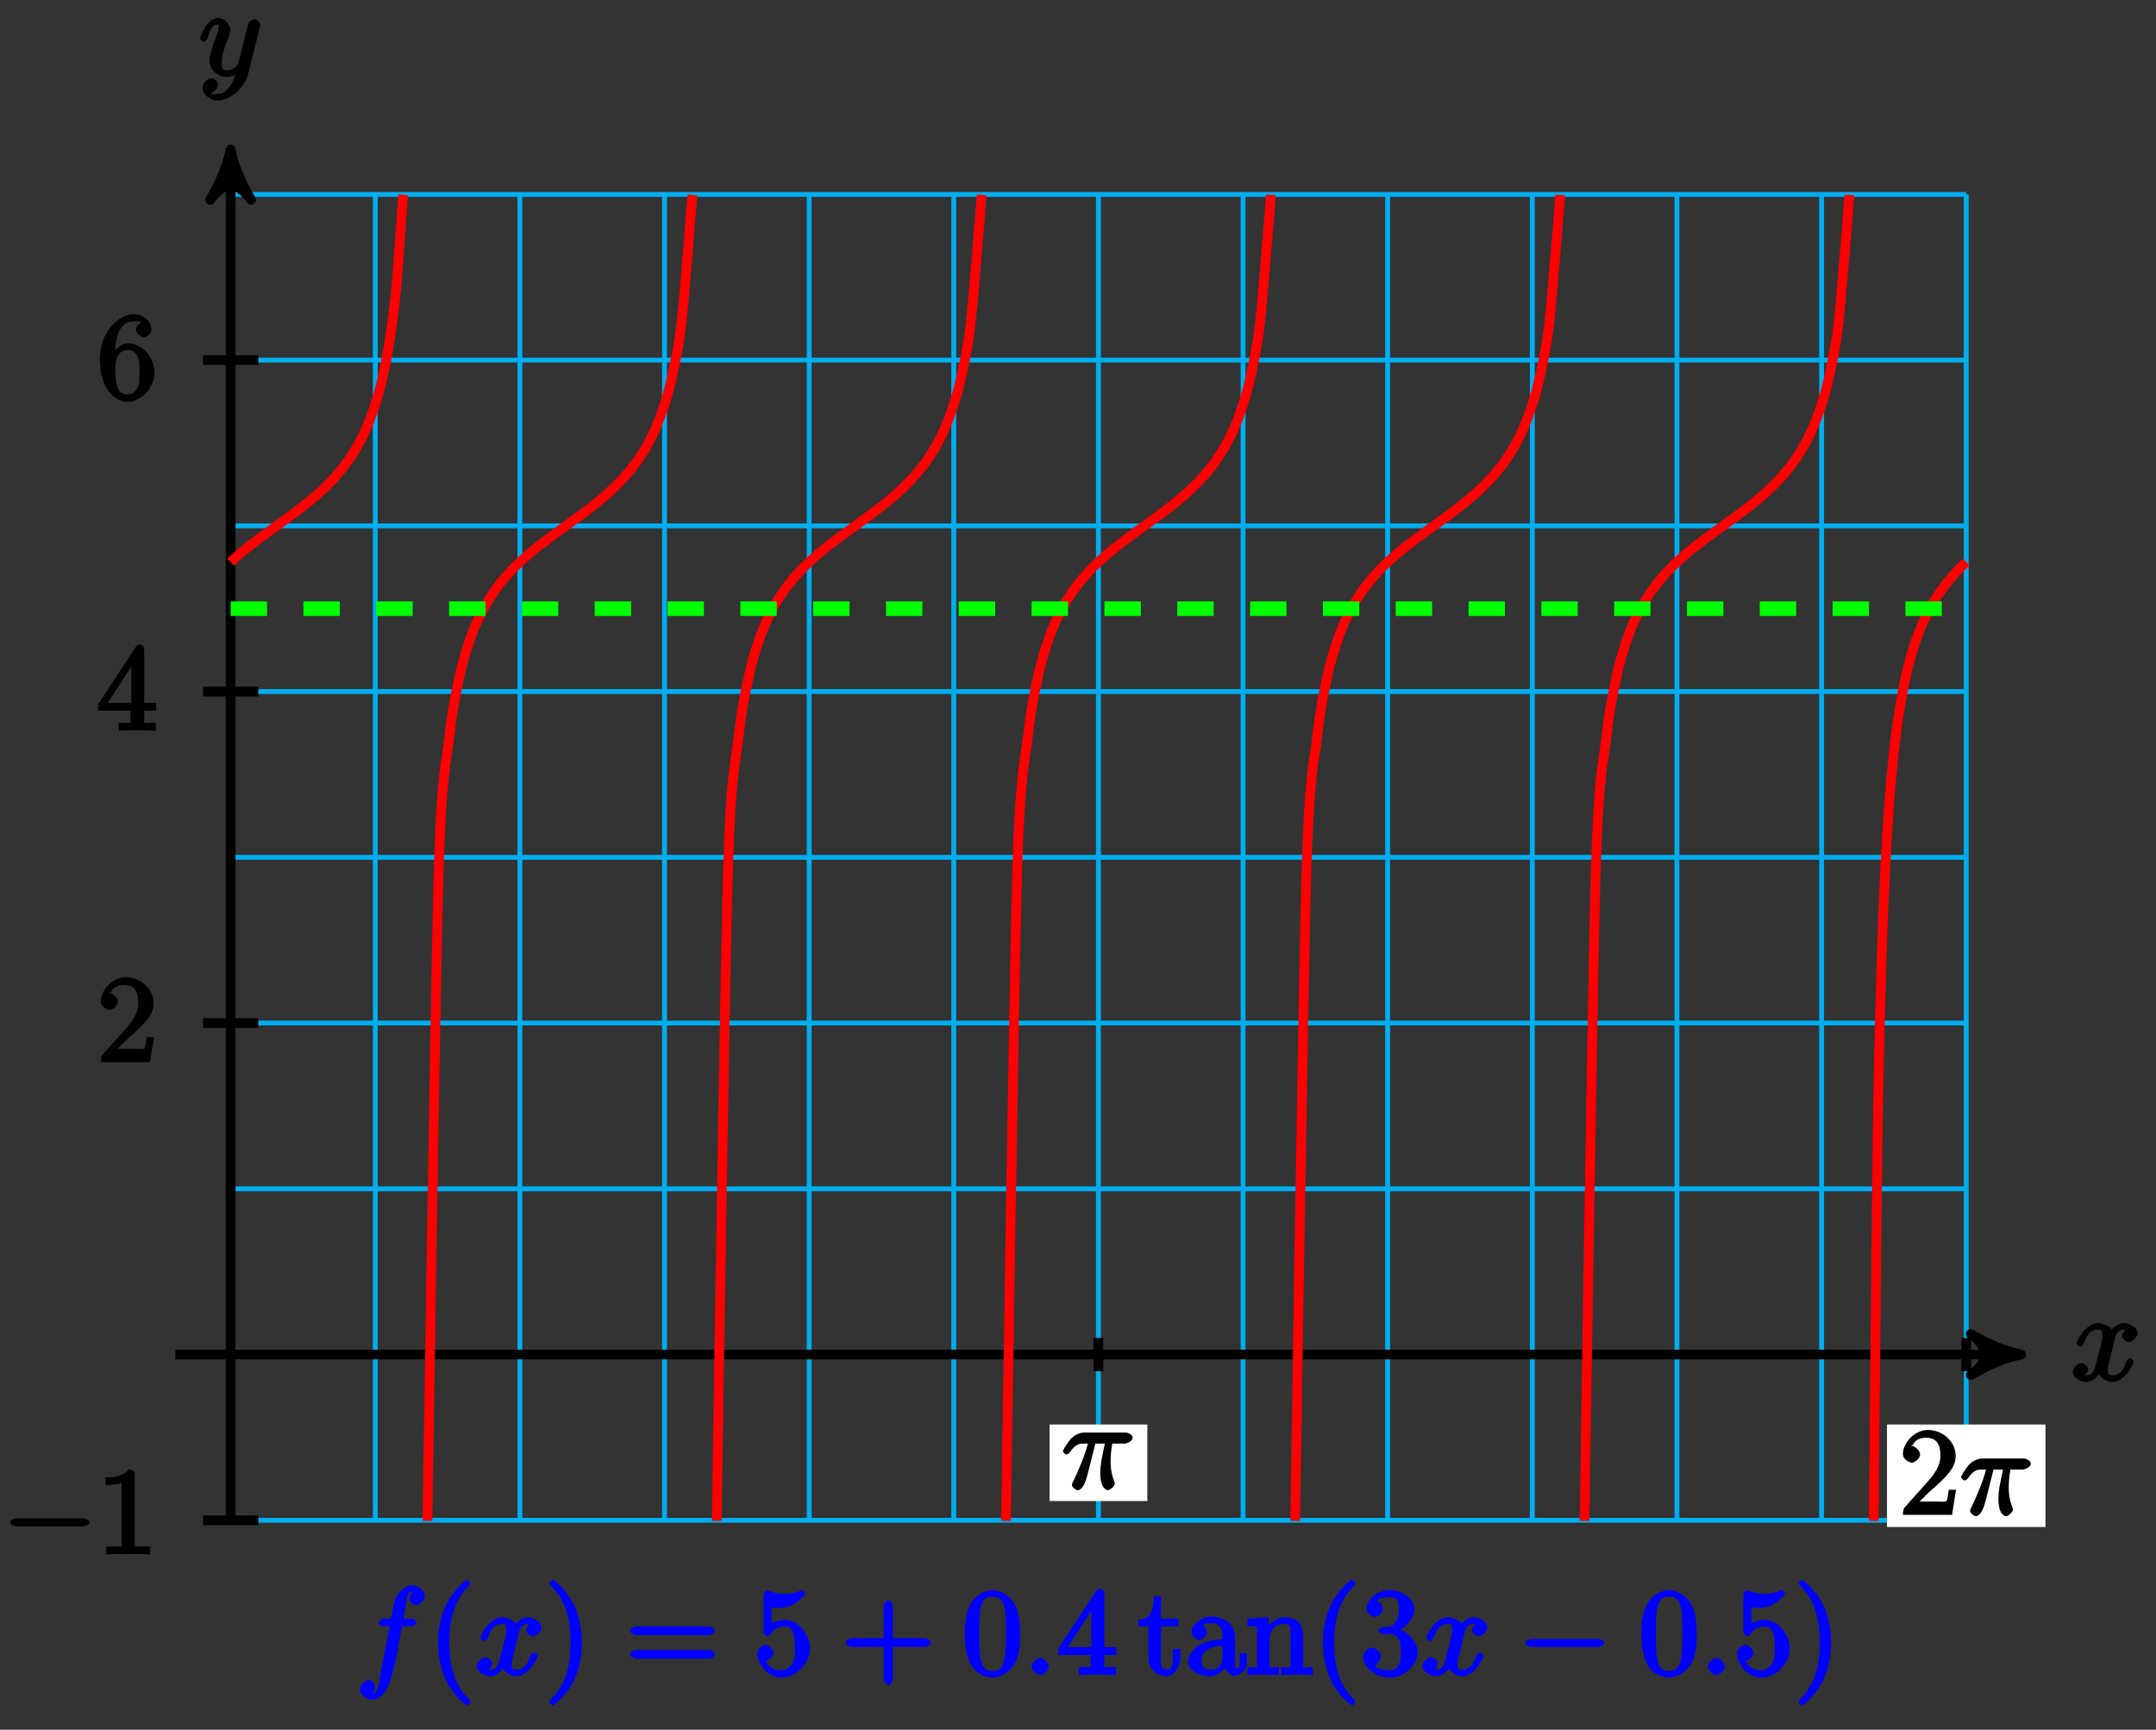 <?xml version="1.0" encoding="UTF-8"?>
<svg xmlns="http://www.w3.org/2000/svg" xmlns:xlink="http://www.w3.org/1999/xlink" width="177pt" height="142pt" viewBox="0 0 177 142" version="1.1">
<rect x="0" y="0" width="177" height="142" fill="#333333" stroke="none"/>
<defs>
<g>
<symbol overflow="visible" id="glyph0-0">
<path style="stroke:none;" d=""/>
</symbol>
<symbol overflow="visible" id="glyph0-1">
<path style="stroke:none;" d="M 3.5 -3.172 C 3.562 -3.422 3.625 -4.188 4.312 -4.188 C 4.359 -4.188 4.469 -4.234 4.688 -4.109 L 4.812 -4.391 C 4.531 -4.344 4.156 -3.922 4.156 -3.672 C 4.156 -3.516 4.453 -3.172 4.719 -3.172 C 4.938 -3.172 5.422 -3.516 5.422 -3.906 C 5.422 -4.422 4.672 -4.734 4.328 -4.734 C 3.75 -4.734 3.266 -4.156 3.297 -4.203 C 3.203 -4.469 2.5 -4.734 2.203 -4.734 C 1.172 -4.734 0.422 -3.281 0.422 -3.031 C 0.422 -2.938 0.703 -2.766 0.719 -2.766 C 0.797 -2.766 1 -2.953 1.016 -3.047 C 1.359 -4.094 1.844 -4.188 2.188 -4.188 C 2.375 -4.188 2.547 -4.25 2.547 -3.672 C 2.547 -3.375 2.375 -2.703 2 -1.312 C 1.844 -0.688 1.672 -0.438 1.234 -0.438 C 1.172 -0.438 1.062 -0.391 0.859 -0.516 L 0.734 -0.234 C 0.984 -0.297 1.375 -0.656 1.375 -0.938 C 1.375 -1.203 0.984 -1.453 0.844 -1.453 C 0.531 -1.453 0.109 -1.031 0.109 -0.703 C 0.109 -0.25 0.781 0.109 1.219 0.109 C 1.891 0.109 2.359 -0.641 2.391 -0.703 L 2.094 -0.812 C 2.219 -0.438 2.75 0.109 3.344 0.109 C 4.375 0.109 5.109 -1.328 5.109 -1.578 C 5.109 -1.688 4.859 -1.859 4.828 -1.859 C 4.734 -1.859 4.531 -1.641 4.516 -1.578 C 4.188 -0.516 3.688 -0.438 3.375 -0.438 C 2.984 -0.438 2.984 -0.594 2.984 -0.922 C 2.984 -1.141 3.047 -1.359 3.156 -1.797 Z M 3.5 -3.172 "/>
</symbol>
<symbol overflow="visible" id="glyph0-2">
<path style="stroke:none;" d="M 5.016 -3.953 C 5.047 -4.094 5.047 -4.109 5.047 -4.188 C 5.047 -4.359 4.75 -4.625 4.594 -4.625 C 4.5 -4.625 4.203 -4.516 4.109 -4.344 C 4.047 -4.203 3.969 -3.891 3.922 -3.703 C 3.859 -3.453 3.781 -3.188 3.734 -2.906 L 3.281 -1.109 C 3.234 -0.969 2.984 -0.438 2.328 -0.438 C 1.828 -0.438 1.891 -0.703 1.891 -1.078 C 1.891 -1.531 2.047 -2.156 2.391 -3.031 C 2.547 -3.438 2.594 -3.547 2.594 -3.75 C 2.594 -4.203 2.109 -4.734 1.609 -4.734 C 0.656 -4.734 0.109 -3.125 0.109 -3.031 C 0.109 -2.938 0.391 -2.766 0.406 -2.766 C 0.516 -2.766 0.688 -2.953 0.734 -3.109 C 1 -4.047 1.234 -4.188 1.578 -4.188 C 1.656 -4.188 1.641 -4.344 1.641 -4.031 C 1.641 -3.781 1.547 -3.516 1.469 -3.328 C 1.078 -2.266 0.891 -1.703 0.891 -1.234 C 0.891 -0.344 1.703 0.109 2.297 0.109 C 2.688 0.109 3.141 -0.109 3.422 -0.391 L 3.125 -0.5 C 2.984 0.016 2.922 0.391 2.516 0.922 C 2.266 1.25 2.016 1.5 1.562 1.5 C 1.422 1.5 1.141 1.641 1.031 1.406 C 0.953 1.406 1.203 1.359 1.344 1.234 C 1.453 1.141 1.594 0.906 1.594 0.719 C 1.594 0.406 1.156 0.203 1.062 0.203 C 0.828 0.203 0.312 0.531 0.312 1.016 C 0.312 1.516 0.938 2.047 1.562 2.047 C 2.578 2.047 3.781 0.984 4.062 -0.156 Z M 5.016 -3.953 "/>
</symbol>
<symbol overflow="visible" id="glyph0-3">
<path style="stroke:none;" d="M 2.641 -3.719 L 3.547 -3.719 C 3.266 -2.406 3.172 -1.969 3.172 -1.312 C 3.172 -1.156 3.172 -0.891 3.25 -0.547 C 3.344 -0.109 3.641 0.109 3.781 0.109 C 3.984 0.109 4.359 -0.234 4.359 -0.422 C 4.359 -0.484 4.359 -0.516 4.312 -0.641 C 4.016 -1.359 4.016 -2.016 4.016 -2.297 C 4.016 -2.828 4.094 -3.359 4.156 -3.719 L 5.156 -3.719 C 5.297 -3.719 5.828 -3.875 5.828 -4.219 C 5.828 -4.453 5.438 -4.625 5.25 -4.625 L 1.906 -4.625 C 1.688 -4.625 1.188 -4.578 0.75 -4.109 C 0.406 -3.719 0.094 -3.141 0.094 -3.094 C 0.094 -3.078 0.266 -2.828 0.391 -2.828 C 0.469 -2.828 0.609 -2.922 0.672 -3 C 1.156 -3.766 1.609 -3.719 1.812 -3.719 L 2.156 -3.719 C 1.891 -2.672 1.344 -1.469 1 -0.719 C 0.891 -0.531 0.844 -0.391 0.844 -0.312 C 0.844 -0.125 1.188 0.109 1.312 0.109 C 1.609 0.109 1.859 -0.328 1.984 -0.703 C 2.125 -1.156 2.125 -1.172 2.25 -1.672 L 2.766 -3.719 Z M 2.641 -3.719 "/>
</symbol>
<symbol overflow="visible" id="glyph0-4">
<path style="stroke:none;" d="M 3.656 -3.984 L 4.516 -3.984 C 4.719 -3.984 4.984 -4.141 4.984 -4.344 C 4.984 -4.453 4.719 -4.625 4.547 -4.625 L 3.922 -4.625 L 4.094 -5.594 C 4.141 -5.797 4.234 -6.406 4.203 -6.359 C 4.422 -6.812 4.422 -6.812 4.641 -6.812 C 4.672 -6.812 4.812 -6.859 4.734 -6.922 C 4.688 -6.922 4.406 -6.406 4.406 -6.25 C 4.406 -6.016 4.766 -5.734 4.953 -5.734 C 5.219 -5.734 5.672 -6.125 5.672 -6.5 C 5.672 -6.953 5.047 -7.359 4.641 -7.359 C 4.297 -7.359 3.484 -7.016 3.188 -6.016 C 3.125 -5.812 3.094 -5.719 2.891 -4.625 L 2.359 -4.625 C 2.156 -4.625 1.875 -4.453 1.875 -4.266 C 1.875 -4.141 2.141 -3.984 2.328 -3.984 L 2.781 -3.984 L 2.062 -0.203 C 1.891 0.75 1.891 1.5 1.375 1.5 C 1.328 1.5 1.203 1.547 1.281 1.625 C 1.359 1.609 1.609 1.094 1.609 0.953 C 1.609 0.719 1.266 0.422 1.078 0.422 C 0.812 0.422 0.344 0.812 0.344 1.203 C 0.344 1.641 0.969 2.047 1.375 2.047 C 1.922 2.047 2.5 1.297 2.547 1.156 C 2.938 0.406 3.219 -0.922 3.234 -0.984 L 3.797 -3.984 Z M 3.656 -3.984 "/>
</symbol>
<symbol overflow="visible" id="glyph0-5">
<path style="stroke:none;" d="M 2.078 -0.688 C 2.078 -0.984 1.672 -1.391 1.391 -1.391 C 1.094 -1.391 0.672 -0.984 0.672 -0.688 C 0.672 -0.406 1.094 0 1.391 0 C 1.672 0 2.078 -0.406 2.078 -0.688 Z M 2.078 -0.688 "/>
</symbol>
<symbol overflow="visible" id="glyph1-0">
<path style="stroke:none;" d=""/>
</symbol>
<symbol overflow="visible" id="glyph1-1">
<path style="stroke:none;" d="M 1.391 -0.812 L 2.438 -1.844 C 4 -3.219 4.641 -3.875 4.641 -4.859 C 4.641 -6 3.578 -6.969 2.359 -6.969 C 1.234 -6.969 0.312 -5.875 0.312 -5 C 0.312 -4.438 1 -4.281 1.031 -4.281 C 1.203 -4.281 1.719 -4.562 1.719 -4.969 C 1.719 -5.219 1.359 -5.656 1.016 -5.656 C 0.938 -5.656 0.922 -5.656 1.141 -5.734 C 1.281 -6.125 1.656 -6.328 2.234 -6.328 C 3.141 -6.328 3.391 -5.688 3.391 -4.859 C 3.391 -4.062 2.938 -3.406 2.391 -2.781 L 0.484 -0.641 C 0.375 -0.531 0.312 -0.406 0.312 0 L 4.344 0 L 4.672 -2.062 L 4.078 -2.062 C 4 -1.594 3.984 -1.281 3.875 -1.125 C 3.812 -1.047 3.281 -1.094 3.062 -1.094 L 1.266 -1.094 Z M 1.391 -0.812 "/>
</symbol>
<symbol overflow="visible" id="glyph1-2">
<path style="stroke:none;" d="M 3.094 -6.547 C 3.094 -6.781 2.938 -6.969 2.625 -6.969 C 1.953 -6.281 1.203 -6.328 0.703 -6.328 L 0.703 -5.688 C 1.094 -5.688 1.797 -5.734 2.016 -5.859 L 2.016 -0.953 C 2.016 -0.594 2.156 -0.641 1.266 -0.641 L 0.766 -0.641 L 0.766 0.016 C 1.297 -0.031 2.156 -0.031 2.562 -0.031 C 2.953 -0.031 3.828 -0.031 4.344 0.016 L 4.344 -0.641 L 3.859 -0.641 C 2.953 -0.641 3.094 -0.578 3.094 -0.953 Z M 3.094 -6.547 "/>
</symbol>
<symbol overflow="visible" id="glyph1-3">
<path style="stroke:none;" d="M 2.75 -1.797 L 2.75 -0.938 C 2.75 -0.578 2.906 -0.641 2.172 -0.641 L 1.781 -0.641 L 1.781 0.016 C 2.375 -0.031 2.891 -0.031 3.312 -0.031 C 3.734 -0.031 4.25 -0.031 4.828 0.016 L 4.828 -0.641 L 4.453 -0.641 C 3.719 -0.641 3.875 -0.578 3.875 -0.938 L 3.875 -1.641 L 4.859 -1.641 L 4.859 -2.281 L 3.875 -2.281 L 3.875 -6.656 C 3.875 -6.844 3.703 -7.078 3.531 -7.078 C 3.453 -7.078 3.297 -7.031 3.203 -6.906 L 0.094 -2.156 L 0.094 -1.641 L 2.75 -1.641 Z M 2.984 -2.281 L 0.875 -2.281 L 3.109 -5.719 L 2.812 -5.828 L 2.812 -2.281 Z M 2.984 -2.281 "/>
</symbol>
<symbol overflow="visible" id="glyph1-4">
<path style="stroke:none;" d="M 1.484 -3.422 L 1.484 -3.672 C 1.484 -6.188 2.547 -6.391 3.062 -6.391 C 3.297 -6.391 3.594 -6.375 3.625 -6.312 C 3.781 -6.312 3.203 -6.156 3.203 -5.703 C 3.203 -5.391 3.625 -5.078 3.844 -5.078 C 4 -5.078 4.469 -5.328 4.469 -5.719 C 4.469 -6.312 3.875 -6.969 3.047 -6.969 C 1.766 -6.969 0.234 -5.516 0.234 -3.312 C 0.234 -0.641 1.578 0.219 2.5 0.219 C 3.609 0.219 4.719 -0.875 4.719 -2.188 C 4.719 -3.453 3.672 -4.578 2.562 -4.578 C 1.891 -4.578 1.328 -3.906 1.141 -3.422 Z M 2.5 -0.391 C 1.875 -0.391 1.75 -0.812 1.688 -0.969 C 1.5 -1.438 1.5 -2.234 1.5 -2.406 C 1.5 -3.188 1.656 -4.031 2.547 -4.031 C 2.719 -4.031 3.047 -4.078 3.344 -3.453 L 3.297 -3.562 C 3.484 -3.203 3.484 -2.688 3.484 -2.203 C 3.484 -1.719 3.484 -1.219 3.406 -1.094 C 3.062 -0.391 2.734 -0.391 2.5 -0.391 Z M 2.5 -0.391 "/>
</symbol>
<symbol overflow="visible" id="glyph1-5">
<path style="stroke:none;" d="M 3.469 2.234 C 3.469 2.203 3.422 2.062 3.25 1.891 C 2 0.641 1.734 -1.125 1.734 -2.656 C 1.734 -4.391 2.062 -6.016 3.297 -7.25 C 3.422 -7.375 3.469 -7.5 3.469 -7.531 C 3.469 -7.609 3.266 -7.812 3.203 -7.812 C 3.094 -7.812 2.031 -6.953 1.438 -5.688 C 0.922 -4.594 0.812 -3.484 0.812 -2.656 C 0.812 -1.875 0.922 -0.672 1.469 0.453 C 2.062 1.688 3.094 2.5 3.203 2.5 C 3.266 2.5 3.469 2.297 3.469 2.234 Z M 3.469 2.234 "/>
</symbol>
<symbol overflow="visible" id="glyph1-6">
<path style="stroke:none;" d="M 3.047 -2.656 C 3.047 -3.422 2.938 -4.641 2.391 -5.766 C 1.797 -6.984 0.766 -7.812 0.672 -7.812 C 0.609 -7.812 0.391 -7.594 0.391 -7.531 C 0.391 -7.5 0.438 -7.375 0.625 -7.203 C 1.609 -6.203 2.125 -4.734 2.125 -2.656 C 2.125 -0.953 1.797 0.688 0.562 1.938 C 0.438 2.062 0.391 2.203 0.391 2.234 C 0.391 2.297 0.609 2.5 0.672 2.5 C 0.766 2.5 1.828 1.656 2.422 0.391 C 2.938 -0.703 3.047 -1.812 3.047 -2.656 Z M 3.047 -2.656 "/>
</symbol>
<symbol overflow="visible" id="glyph1-7">
<path style="stroke:none;" d="M 6.844 -3.266 C 7 -3.266 7.359 -3.422 7.359 -3.625 C 7.359 -3.812 7 -3.984 6.859 -3.984 L 0.891 -3.984 C 0.75 -3.984 0.375 -3.812 0.375 -3.625 C 0.375 -3.422 0.75 -3.266 0.891 -3.266 Z M 6.859 -1.328 C 7 -1.328 7.359 -1.484 7.359 -1.688 C 7.359 -1.891 7 -2.047 6.844 -2.047 L 0.891 -2.047 C 0.75 -2.047 0.375 -1.891 0.375 -1.688 C 0.375 -1.484 0.75 -1.328 0.891 -1.328 Z M 6.859 -1.328 "/>
</symbol>
<symbol overflow="visible" id="glyph1-8">
<path style="stroke:none;" d="M 4.641 -2.156 C 4.641 -3.344 3.656 -4.516 2.578 -4.516 C 2.109 -4.516 1.547 -4.312 1.484 -4.25 L 1.484 -5.562 C 1.516 -5.562 1.844 -5.5 2.156 -5.5 C 3.391 -5.5 4.25 -6.562 4.25 -6.688 C 4.25 -6.75 4.062 -6.969 3.984 -6.969 C 3.984 -6.969 3.828 -6.922 3.75 -6.875 C 3.703 -6.844 3.219 -6.656 2.547 -6.656 C 2.156 -6.656 1.688 -6.719 1.219 -6.922 C 1.141 -6.953 1.125 -6.953 1.109 -6.953 C 1 -6.953 0.828 -6.703 0.828 -6.547 L 0.828 -3.594 C 0.828 -3.422 1 -3.188 1.141 -3.188 C 1.219 -3.188 1.359 -3.266 1.391 -3.312 C 1.5 -3.484 1.75 -3.969 2.562 -3.969 C 3.078 -3.969 3.156 -3.672 3.234 -3.484 C 3.391 -3.125 3.406 -2.734 3.406 -2.234 C 3.406 -1.891 3.453 -1.406 3.219 -0.984 C 2.984 -0.594 2.734 -0.391 2.281 -0.391 C 1.562 -0.391 1.156 -0.75 1.062 -1.094 C 0.844 -1.172 0.875 -1.156 0.984 -1.156 C 1.312 -1.156 1.656 -1.562 1.656 -1.797 C 1.656 -2.047 1.312 -2.469 0.984 -2.469 C 0.844 -2.469 0.312 -2.219 0.312 -1.766 C 0.312 -0.906 1.188 0.219 2.297 0.219 C 3.453 0.219 4.641 -0.891 4.641 -2.156 Z M 4.641 -2.156 "/>
</symbol>
<symbol overflow="visible" id="glyph1-9">
<path style="stroke:none;" d="M 4.078 -2.297 L 6.859 -2.297 C 7 -2.297 7.359 -2.453 7.359 -2.656 C 7.359 -2.844 7 -3.016 6.859 -3.016 L 4.25 -3.016 L 4.25 -5.641 C 4.25 -5.781 4.078 -6.141 3.875 -6.141 C 3.672 -6.141 3.5 -5.781 3.5 -5.641 L 3.5 -3.016 L 0.891 -3.016 C 0.75 -3.016 0.375 -2.844 0.375 -2.656 C 0.375 -2.453 0.75 -2.297 0.891 -2.297 L 3.5 -2.297 L 3.5 0.344 C 3.5 0.484 3.672 0.828 3.875 0.828 C 4.078 0.828 4.25 0.484 4.25 0.344 L 4.25 -2.297 Z M 4.078 -2.297 "/>
</symbol>
<symbol overflow="visible" id="glyph1-10">
<path style="stroke:none;" d="M 4.75 -3.344 C 4.75 -4.141 4.703 -4.938 4.359 -5.688 C 3.891 -6.641 2.906 -6.969 2.5 -6.969 C 1.891 -6.969 0.984 -6.547 0.578 -5.609 C 0.266 -4.922 0.203 -4.141 0.203 -3.344 C 0.203 -2.609 0.297 -1.594 0.703 -0.844 C 1.141 -0.031 2 0.219 2.484 0.219 C 3.016 0.219 3.953 -0.156 4.391 -1.094 C 4.703 -1.781 4.75 -2.562 4.75 -3.344 Z M 2.484 -0.328 C 2.094 -0.328 1.672 -0.406 1.5 -1.359 C 1.391 -1.969 1.391 -2.875 1.391 -3.469 C 1.391 -4.109 1.391 -4.766 1.469 -5.297 C 1.656 -6.484 2.234 -6.422 2.484 -6.422 C 2.812 -6.422 3.297 -6.406 3.484 -5.406 C 3.578 -4.859 3.578 -4.094 3.578 -3.469 C 3.578 -2.719 3.578 -2.047 3.469 -1.406 C 3.312 -0.453 2.938 -0.328 2.484 -0.328 Z M 2.484 -0.328 "/>
</symbol>
<symbol overflow="visible" id="glyph1-11">
<path style="stroke:none;" d="M 1.719 -3.984 L 3.312 -3.984 L 3.312 -4.625 L 1.891 -4.625 L 1.891 -6.453 L 1.297 -6.453 C 1.281 -5.469 1.172 -4.578 0.016 -4.531 L 0.016 -3.984 L 0.859 -3.984 L 0.859 -1.391 C 0.859 -0.172 1.969 0.109 2.328 0.109 C 3.031 0.109 3.484 -0.75 3.484 -1.391 L 3.484 -2.141 L 2.875 -2.141 L 2.875 -1.422 C 2.875 -0.672 2.766 -0.469 2.391 -0.469 C 1.719 -0.469 1.891 -1.203 1.891 -1.375 L 1.891 -3.984 Z M 1.719 -3.984 "/>
</symbol>
<symbol overflow="visible" id="glyph1-12">
<path style="stroke:none;" d="M 3.141 -0.922 C 3.188 -0.516 3.625 0.062 4.094 0.062 C 4.312 0.062 5.078 -0.234 5.078 -1.047 L 5.078 -1.781 L 4.484 -1.781 L 4.484 -1.047 C 4.484 -0.469 4.422 -0.578 4.312 -0.578 C 3.984 -0.578 4.109 -0.859 4.109 -0.906 L 4.109 -2.906 C 4.109 -3.312 4.062 -3.828 3.703 -4.203 C 3.312 -4.578 2.688 -4.797 2.219 -4.797 C 1.391 -4.797 0.531 -4.156 0.531 -3.5 C 0.531 -3.203 0.906 -2.875 1.172 -2.875 C 1.453 -2.875 1.797 -3.234 1.797 -3.484 C 1.797 -3.609 1.578 -4.109 1.453 -4.109 C 1.5 -4.188 1.875 -4.25 2.188 -4.25 C 2.688 -4.25 3.078 -4.016 3.078 -3.125 L 3.078 -2.922 C 2.734 -2.906 2.047 -2.875 1.422 -2.578 C 0.672 -2.234 0.234 -1.547 0.234 -1.109 C 0.234 -0.297 1.391 0.109 2.016 0.109 C 2.672 0.109 3.297 -0.453 3.484 -0.922 Z M 3.078 -2.547 L 3.078 -1.562 C 3.078 -0.609 2.531 -0.438 2.078 -0.438 C 1.594 -0.438 1.359 -0.625 1.359 -1.109 C 1.359 -1.672 1.609 -2.328 3.078 -2.375 Z M 3.078 -2.547 "/>
</symbol>
<symbol overflow="visible" id="glyph1-13">
<path style="stroke:none;" d="M 0.922 -3.594 L 0.922 -0.922 C 0.922 -0.469 0.984 -0.641 0.141 -0.641 L 0.141 0.016 C 0.672 -0.016 1.172 -0.031 1.453 -0.031 C 1.703 -0.031 2.219 -0.016 2.734 0.016 L 2.734 -0.641 C 1.891 -0.641 1.953 -0.469 1.953 -0.922 L 1.953 -2.75 C 1.953 -3.781 2.5 -4.188 3.125 -4.188 C 3.766 -4.188 3.688 -3.812 3.688 -3.234 L 3.688 -0.922 C 3.688 -0.469 3.766 -0.641 2.906 -0.641 L 2.906 0.016 C 3.438 -0.016 3.953 -0.031 4.219 -0.031 C 4.469 -0.031 5 -0.016 5.5 0.016 L 5.5 -0.641 C 4.812 -0.641 4.734 -0.469 4.719 -0.766 L 4.719 -2.672 C 4.719 -3.531 4.672 -3.953 4.359 -4.312 C 4.234 -4.484 3.781 -4.734 3.203 -4.734 C 2.469 -4.734 1.828 -4.141 1.547 -3.516 L 1.891 -3.516 L 1.891 -4.75 L 0.141 -4.609 L 0.141 -3.984 C 1.016 -3.984 0.922 -4.078 0.922 -3.594 Z M 0.922 -3.594 "/>
</symbol>
<symbol overflow="visible" id="glyph1-14">
<path style="stroke:none;" d="M 2.891 -3.516 C 3.703 -3.781 4.453 -4.641 4.453 -5.422 C 4.453 -6.234 3.406 -6.969 2.453 -6.969 C 1.453 -6.969 0.516 -6.203 0.516 -5.438 C 0.516 -5.109 0.906 -4.766 1.203 -4.766 C 1.5 -4.766 1.875 -5.141 1.875 -5.438 C 1.875 -5.938 1.234 -6.094 1.391 -6.094 C 1.516 -6.312 2.047 -6.391 2.406 -6.391 C 2.828 -6.391 3.188 -6.328 3.188 -5.438 C 3.188 -5.312 3.219 -4.859 2.953 -4.422 C 2.656 -3.938 2.453 -3.953 2.203 -3.953 C 2.125 -3.938 1.891 -3.922 1.812 -3.922 C 1.734 -3.906 1.484 -3.734 1.484 -3.625 C 1.484 -3.516 1.734 -3.359 1.906 -3.359 L 2.344 -3.359 C 3.156 -3.359 3.344 -2.844 3.344 -1.859 C 3.344 -0.516 2.844 -0.391 2.406 -0.391 C 1.969 -0.391 1.344 -0.516 1.203 -0.766 C 1.219 -0.766 1.703 -1.141 1.703 -1.531 C 1.703 -1.891 1.266 -2.25 0.984 -2.25 C 0.734 -2.25 0.234 -1.938 0.234 -1.5 C 0.234 -0.594 1.344 0.219 2.438 0.219 C 3.656 0.219 4.719 -0.844 4.719 -1.859 C 4.719 -2.688 3.922 -3.625 2.891 -3.844 Z M 2.891 -3.516 "/>
</symbol>
<symbol overflow="visible" id="glyph2-0">
<path style="stroke:none;" d=""/>
</symbol>
<symbol overflow="visible" id="glyph2-1">
<path style="stroke:none;" d="M 6.562 -2.297 C 6.734 -2.297 7.125 -2.422 7.125 -2.625 C 7.125 -2.828 6.734 -2.953 6.562 -2.953 L 1.172 -2.953 C 1 -2.953 0.625 -2.828 0.625 -2.625 C 0.625 -2.422 1 -2.297 1.172 -2.297 Z M 6.562 -2.297 "/>
</symbol>
</g>
</defs>
<g id="surface1">
<path style="fill:none;stroke-width:0.399;stroke-linecap:butt;stroke-linejoin:miter;stroke:rgb(0%,67.839%,93.729%);stroke-opacity:1;stroke-miterlimit:10;" d="M -0 -13.608 L 142.488 -13.608 M -0 0.001 L 142.488 0.001 M -0 13.605 L 142.488 13.605 M -0 27.213 L 142.488 27.213 M -0 40.818 L 142.488 40.818 M -0 54.426 L 142.488 54.426 M -0 68.03 L 142.488 68.03 M -0 81.639 L 142.488 81.639 M -0 95.239 L 142.488 95.239 M -0 -13.608 L -0 95.243 M 11.875 -13.608 L 11.875 95.243 M 23.746 -13.608 L 23.746 95.243 M 35.621 -13.608 L 35.621 95.243 M 47.496 -13.608 L 47.496 95.243 M 59.367 -13.608 L 59.367 95.243 M 71.242 -13.608 L 71.242 95.243 M 83.117 -13.608 L 83.117 95.243 M 94.988 -13.608 L 94.988 95.243 M 106.863 -13.608 L 106.863 95.243 M 118.738 -13.608 L 118.738 95.243 M 130.613 -13.608 L 130.613 95.243 M 142.484 -13.608 L 142.484 95.243 " transform="matrix(1,0,0,-1,18.934,111.2)"/>
<path style="fill:none;stroke-width:0.797;stroke-linecap:butt;stroke-linejoin:miter;stroke:rgb(0%,0%,0%);stroke-opacity:1;stroke-miterlimit:10;" d="M -4.536 0.001 L 145.968 0.001 " transform="matrix(1,0,0,-1,18.934,111.2)"/>
<path style="fill-rule:nonzero;fill:rgb(0%,0%,0%);fill-opacity:1;stroke-width:0.797;stroke-linecap:butt;stroke-linejoin:round;stroke:rgb(0%,0%,0%);stroke-opacity:1;stroke-miterlimit:10;" d="M 1.034 0.001 C -0.259 0.258 -1.556 0.778 -3.106 1.684 C -1.556 0.516 -1.556 -0.519 -3.106 -1.683 C -1.556 -0.777 -0.259 -0.257 1.034 0.001 Z M 1.034 0.001 " transform="matrix(1,0,0,-1,164.903,111.2)"/>
<g style="fill:rgb(0%,0%,0%);fill-opacity:1;">
  <use xlink:href="#glyph0-1" x="170.057" y="113.345"/>
</g>
<path style="fill:none;stroke-width:0.797;stroke-linecap:butt;stroke-linejoin:miter;stroke:rgb(0%,0%,0%);stroke-opacity:1;stroke-miterlimit:10;" d="M -0 -13.608 L -0 97.891 " transform="matrix(1,0,0,-1,18.934,111.2)"/>
<path style="fill-rule:nonzero;fill:rgb(0%,0%,0%);fill-opacity:1;stroke-width:0.797;stroke-linecap:butt;stroke-linejoin:round;stroke:rgb(0%,0%,0%);stroke-opacity:1;stroke-miterlimit:10;" d="M 1.035 0 C -0.258 0.258 -1.555 0.778 -3.11 1.684 C -1.555 0.52 -1.555 -0.519 -3.11 -1.683 C -1.555 -0.777 -0.258 -0.257 1.035 0 Z M 1.035 0 " transform="matrix(0,-1,-1,0,18.934,13.3)"/>
<g style="fill:rgb(0%,0%,0%);fill-opacity:1;">
  <use xlink:href="#glyph0-2" x="16.313" y="6.208"/>
</g>
<path style="fill:none;stroke-width:0.797;stroke-linecap:butt;stroke-linejoin:miter;stroke:rgb(0%,0%,0%);stroke-opacity:1;stroke-miterlimit:10;" d="M 71.242 1.36 L 71.242 -1.359 " transform="matrix(1,0,0,-1,18.934,111.2)"/>
<path style=" stroke:none;fill-rule:nonzero;fill:rgb(100%,100%,100%);fill-opacity:1;" d="M 86.164 123.227 L 94.191 123.227 L 94.191 116.945 L 86.164 116.945 Z M 86.164 123.227 "/>
<g style="fill:rgb(0%,0%,0%);fill-opacity:1;">
  <use xlink:href="#glyph0-3" x="87.159" y="122.231"/>
</g>
<path style="fill:none;stroke-width:0.797;stroke-linecap:butt;stroke-linejoin:miter;stroke:rgb(0%,0%,0%);stroke-opacity:1;stroke-miterlimit:10;" d="M 142.488 1.36 L 142.488 -1.359 " transform="matrix(1,0,0,-1,18.934,111.2)"/>
<path style=" stroke:none;fill-rule:nonzero;fill:rgb(100%,100%,100%);fill-opacity:1;" d="M 154.914 125.359 L 167.926 125.359 L 167.926 116.945 L 154.914 116.945 Z M 154.914 125.359 "/>
<g style="fill:rgb(0%,0%,0%);fill-opacity:1;">
  <use xlink:href="#glyph1-1" x="155.912" y="124.362"/>
</g>
<g style="fill:rgb(0%,0%,0%);fill-opacity:1;">
  <use xlink:href="#glyph0-3" x="160.893" y="124.362"/>
</g>
<path style="fill:none;stroke-width:0.797;stroke-linecap:butt;stroke-linejoin:miter;stroke:rgb(0%,0%,0%);stroke-opacity:1;stroke-miterlimit:10;" d="M 2.269 -13.608 L -2.266 -13.608 " transform="matrix(1,0,0,-1,18.934,111.2)"/>
<g style="fill:rgb(0%,0%,0%);fill-opacity:1;">
  <use xlink:href="#glyph2-1" x="0.217" y="127.602"/>
</g>
<g style="fill:rgb(0%,0%,0%);fill-opacity:1;">
  <use xlink:href="#glyph1-2" x="7.966" y="127.602"/>
</g>
<path style="fill:none;stroke-width:0.797;stroke-linecap:butt;stroke-linejoin:miter;stroke:rgb(0%,0%,0%);stroke-opacity:1;stroke-miterlimit:10;" d="M 2.269 27.213 L -2.266 27.213 " transform="matrix(1,0,0,-1,18.934,111.2)"/>
<g style="fill:rgb(0%,0%,0%);fill-opacity:1;">
  <use xlink:href="#glyph1-1" x="7.966" y="87.196"/>
</g>
<path style="fill:none;stroke-width:0.797;stroke-linecap:butt;stroke-linejoin:miter;stroke:rgb(0%,0%,0%);stroke-opacity:1;stroke-miterlimit:10;" d="M 2.269 54.426 L -2.266 54.426 " transform="matrix(1,0,0,-1,18.934,111.2)"/>
<g style="fill:rgb(0%,0%,0%);fill-opacity:1;">
  <use xlink:href="#glyph1-3" x="7.966" y="59.981"/>
</g>
<path style="fill:none;stroke-width:0.797;stroke-linecap:butt;stroke-linejoin:miter;stroke:rgb(0%,0%,0%);stroke-opacity:1;stroke-miterlimit:10;" d="M 2.269 81.639 L -2.266 81.639 " transform="matrix(1,0,0,-1,18.934,111.2)"/>
<g style="fill:rgb(0%,0%,0%);fill-opacity:1;">
  <use xlink:href="#glyph1-4" x="7.966" y="32.766"/>
</g>
<path style="fill:none;stroke-width:0.797;stroke-linecap:butt;stroke-linejoin:miter;stroke:rgb(100%,0%,0%);stroke-opacity:1;stroke-miterlimit:10;" d="M -0 65.058 C -0 65.058 0.425 65.449 0.589 65.589 C 0.753 65.73 1.015 65.948 1.179 66.081 C 1.343 66.218 1.605 66.421 1.769 66.55 C 1.933 66.675 2.195 66.874 2.359 66.999 C 2.523 67.12 2.785 67.312 2.949 67.433 C 3.113 67.554 3.375 67.741 3.539 67.858 C 3.703 67.976 3.964 68.167 4.128 68.284 C 4.293 68.401 4.554 68.593 4.718 68.714 C 4.882 68.831 5.148 69.026 5.308 69.147 C 5.472 69.272 5.738 69.472 5.898 69.601 C 6.062 69.726 6.328 69.936 6.488 70.069 C 6.652 70.206 6.918 70.429 7.082 70.569 C 7.242 70.714 7.507 70.952 7.671 71.108 C 7.832 71.264 8.097 71.526 8.261 71.698 C 8.425 71.87 8.687 72.155 8.851 72.35 C 9.015 72.542 9.277 72.87 9.441 73.089 C 9.605 73.311 9.867 73.686 10.031 73.944 C 10.195 74.206 10.457 74.647 10.621 74.959 C 10.785 75.272 11.046 75.807 11.211 76.198 C 11.375 76.588 11.636 77.26 11.8 77.764 C 11.964 78.272 12.226 79.151 12.39 79.842 C 12.554 80.537 12.816 81.74 12.98 82.771 C 13.144 83.803 13.406 85.548 13.57 87.271 C 13.734 88.997 14.16 95.212 14.16 95.212 " transform="matrix(1,0,0,-1,18.934,111.2)"/>
<path style="fill:none;stroke-width:0.797;stroke-linecap:butt;stroke-linejoin:miter;stroke:rgb(100%,0%,0%);stroke-opacity:1;stroke-miterlimit:10;" d="M 39.906 -13.651 C 39.906 -13.651 40.558 30.229 40.812 39.177 C 41.062 48.122 41.464 48.481 41.718 50.825 C 41.968 53.164 42.371 54.899 42.625 56.047 C 42.875 57.191 43.277 58.375 43.531 59.074 C 43.781 59.777 44.183 60.617 44.437 61.105 C 44.687 61.593 45.089 62.226 45.343 62.593 C 45.593 62.964 45.996 63.468 46.25 63.765 C 46.5 64.062 46.902 64.48 47.156 64.73 C 47.406 64.98 47.808 65.347 48.062 65.566 C 48.312 65.788 48.714 66.116 48.968 66.316 C 49.218 66.515 49.621 66.823 49.875 67.011 C 50.125 67.198 50.527 67.491 50.781 67.675 C 51.031 67.858 51.433 68.144 51.687 68.327 C 51.937 68.511 52.339 68.8 52.593 68.987 C 52.843 69.175 53.246 69.479 53.5 69.679 C 53.75 69.878 54.152 70.206 54.406 70.421 C 54.656 70.64 55.058 71.003 55.312 71.249 C 55.562 71.495 55.964 71.909 56.218 72.202 C 56.468 72.491 56.871 72.987 57.125 73.346 C 57.375 73.71 57.777 74.327 58.031 74.799 C 58.281 75.272 58.683 76.088 58.937 76.764 C 59.187 77.44 59.589 78.58 59.843 79.666 C 60.093 80.752 60.496 82.432 60.75 84.588 C 61 86.744 61.656 95.2 61.656 95.2 " transform="matrix(1,0,0,-1,18.934,111.2)"/>
<path style="fill:none;stroke-width:0.797;stroke-linecap:butt;stroke-linejoin:miter;stroke:rgb(100%,0%,0%);stroke-opacity:1;stroke-miterlimit:10;" d="M 16.156 -13.651 C 16.156 -13.651 16.812 30.229 17.062 39.177 C 17.316 48.122 17.718 48.481 17.968 50.825 C 18.222 53.164 18.625 54.899 18.875 56.047 C 19.128 57.191 19.531 58.375 19.781 59.074 C 20.035 59.777 20.437 60.617 20.687 61.105 C 20.941 61.593 21.343 62.226 21.593 62.593 C 21.847 62.964 22.25 63.468 22.5 63.765 C 22.753 64.062 23.156 64.48 23.406 64.73 C 23.66 64.98 24.062 65.347 24.312 65.566 C 24.566 65.788 24.968 66.116 25.218 66.316 C 25.472 66.515 25.875 66.823 26.125 67.011 C 26.378 67.198 26.781 67.491 27.031 67.675 C 27.285 67.858 27.687 68.144 27.937 68.327 C 28.191 68.511 28.593 68.8 28.843 68.987 C 29.097 69.175 29.5 69.479 29.75 69.679 C 30.003 69.878 30.406 70.206 30.656 70.421 C 30.91 70.64 31.312 71.003 31.562 71.249 C 31.816 71.495 32.218 71.909 32.468 72.202 C 32.722 72.491 33.125 72.987 33.375 73.346 C 33.629 73.71 34.031 74.327 34.281 74.799 C 34.535 75.272 34.937 76.088 35.187 76.764 C 35.441 77.44 35.843 78.58 36.093 79.666 C 36.347 80.752 36.75 82.432 37 84.588 C 37.254 86.744 37.906 95.2 37.906 95.2 " transform="matrix(1,0,0,-1,18.934,111.2)"/>
<path style="fill:none;stroke-width:0.797;stroke-linecap:butt;stroke-linejoin:miter;stroke:rgb(100%,0%,0%);stroke-opacity:1;stroke-miterlimit:10;" d="M 63.652 -13.651 C 63.652 -13.651 64.308 30.229 64.558 39.177 C 64.808 48.122 65.214 48.481 65.464 50.825 C 65.714 53.164 66.121 54.899 66.371 56.047 C 66.621 57.191 67.027 58.375 67.277 59.074 C 67.527 59.777 67.933 60.617 68.183 61.105 C 68.433 61.593 68.839 62.226 69.089 62.593 C 69.339 62.964 69.746 63.468 69.996 63.765 C 70.246 64.062 70.652 64.48 70.902 64.73 C 71.152 64.98 71.558 65.347 71.808 65.566 C 72.058 65.788 72.464 66.116 72.714 66.316 C 72.964 66.515 73.371 66.823 73.621 67.011 C 73.871 67.198 74.277 67.491 74.527 67.675 C 74.777 67.858 75.183 68.144 75.433 68.327 C 75.683 68.511 76.089 68.8 76.339 68.987 C 76.589 69.175 76.996 69.479 77.246 69.679 C 77.496 69.878 77.902 70.206 78.152 70.421 C 78.402 70.64 78.808 71.003 79.058 71.249 C 79.308 71.495 79.714 71.909 79.964 72.202 C 80.214 72.491 80.621 72.987 80.871 73.346 C 81.121 73.71 81.527 74.327 81.777 74.799 C 82.027 75.272 82.433 76.088 82.683 76.764 C 82.933 77.44 83.339 78.58 83.589 79.666 C 83.839 80.752 84.246 82.432 84.496 84.588 C 84.746 86.744 85.402 95.2 85.402 95.2 " transform="matrix(1,0,0,-1,18.934,111.2)"/>
<path style="fill:none;stroke-width:0.797;stroke-linecap:butt;stroke-linejoin:miter;stroke:rgb(100%,0%,0%);stroke-opacity:1;stroke-miterlimit:10;" d="M 87.398 -13.651 C 87.398 -13.651 88.054 30.229 88.304 39.177 C 88.558 48.122 88.961 48.481 89.211 50.825 C 89.464 53.164 89.867 54.899 90.121 56.047 C 90.371 57.191 90.773 58.375 91.027 59.074 C 91.277 59.777 91.679 60.617 91.933 61.105 C 92.183 61.593 92.586 62.226 92.839 62.593 C 93.089 62.964 93.492 63.468 93.746 63.765 C 93.996 64.062 94.398 64.48 94.652 64.73 C 94.902 64.98 95.304 65.347 95.558 65.566 C 95.808 65.788 96.211 66.116 96.464 66.316 C 96.714 66.515 97.117 66.823 97.371 67.011 C 97.621 67.198 98.023 67.491 98.277 67.675 C 98.527 67.858 98.929 68.144 99.183 68.327 C 99.433 68.511 99.836 68.8 100.089 68.987 C 100.339 69.175 100.742 69.479 100.996 69.679 C 101.246 69.878 101.648 70.206 101.902 70.421 C 102.152 70.64 102.554 71.003 102.808 71.249 C 103.058 71.495 103.461 71.909 103.714 72.202 C 103.964 72.491 104.367 72.987 104.621 73.346 C 104.871 73.71 105.273 74.327 105.527 74.799 C 105.777 75.272 106.179 76.088 106.433 76.764 C 106.683 77.44 107.086 78.58 107.339 79.666 C 107.589 80.752 107.992 82.432 108.246 84.588 C 108.496 86.744 109.152 95.2 109.152 95.2 " transform="matrix(1,0,0,-1,18.934,111.2)"/>
<path style="fill:none;stroke-width:0.797;stroke-linecap:butt;stroke-linejoin:miter;stroke:rgb(100%,0%,0%);stroke-opacity:1;stroke-miterlimit:10;" d="M 111.148 -13.651 C 111.148 -13.651 111.804 30.229 112.054 39.177 C 112.304 48.122 112.711 48.481 112.961 50.825 C 113.211 53.164 113.617 54.899 113.867 56.047 C 114.117 57.191 114.523 58.375 114.773 59.074 C 115.023 59.777 115.429 60.617 115.679 61.105 C 115.929 61.593 116.336 62.226 116.586 62.593 C 116.836 62.964 117.242 63.468 117.492 63.765 C 117.742 64.062 118.148 64.48 118.398 64.73 C 118.648 64.98 119.054 65.347 119.304 65.566 C 119.554 65.788 119.961 66.116 120.211 66.316 C 120.461 66.515 120.867 66.823 121.117 67.011 C 121.367 67.198 121.773 67.491 122.023 67.675 C 122.273 67.858 122.679 68.144 122.929 68.327 C 123.179 68.511 123.586 68.8 123.836 68.987 C 124.086 69.175 124.492 69.479 124.742 69.679 C 124.992 69.878 125.398 70.206 125.648 70.421 C 125.898 70.64 126.304 71.003 126.554 71.249 C 126.804 71.495 127.211 71.909 127.461 72.202 C 127.711 72.491 128.117 72.987 128.367 73.346 C 128.617 73.71 129.023 74.327 129.273 74.799 C 129.523 75.272 129.929 76.088 130.179 76.764 C 130.429 77.44 130.836 78.58 131.086 79.666 C 131.336 80.752 131.742 82.432 131.992 84.588 C 132.242 86.744 132.898 95.2 132.898 95.2 " transform="matrix(1,0,0,-1,18.934,111.2)"/>
<path style="fill:none;stroke-width:0.797;stroke-linecap:butt;stroke-linejoin:miter;stroke:rgb(100%,0%,0%);stroke-opacity:1;stroke-miterlimit:10;" d="M 134.894 -13.651 C 134.894 -13.651 135.125 11.664 135.211 18.007 C 135.3 24.35 135.441 29.014 135.527 32.072 C 135.617 35.131 135.757 38.224 135.843 40.044 C 135.933 41.861 136.074 43.974 136.16 45.188 C 136.25 46.403 136.39 47.926 136.476 48.798 C 136.566 49.669 136.707 50.817 136.793 51.473 C 136.882 52.133 137.023 53.028 137.109 53.547 C 137.199 54.063 137.339 54.785 137.425 55.203 C 137.515 55.621 137.656 56.215 137.742 56.563 C 137.832 56.91 137.972 57.41 138.058 57.703 C 138.148 57.996 138.289 58.422 138.375 58.672 C 138.461 58.926 138.605 59.297 138.691 59.515 C 138.777 59.734 138.918 60.058 139.007 60.254 C 139.093 60.445 139.234 60.734 139.324 60.906 C 139.41 61.078 139.55 61.339 139.64 61.492 C 139.726 61.648 139.867 61.882 139.957 62.023 C 140.043 62.164 140.183 62.378 140.273 62.507 C 140.359 62.636 140.5 62.832 140.589 62.949 C 140.675 63.07 140.816 63.249 140.906 63.359 C 140.992 63.472 141.132 63.64 141.222 63.742 C 141.308 63.847 141.449 64.003 141.539 64.101 C 141.625 64.195 141.765 64.347 141.855 64.437 C 141.941 64.527 142.082 64.667 142.171 64.757 C 142.257 64.843 142.488 65.058 142.488 65.058 " transform="matrix(1,0,0,-1,18.934,111.2)"/>
<path style="fill:none;stroke-width:1.196;stroke-linecap:butt;stroke-linejoin:miter;stroke:rgb(0%,100%,0%);stroke-opacity:1;stroke-dasharray:2.989,2.989;stroke-miterlimit:10;" d="M -0 61.23 L 142.488 61.23 " transform="matrix(1,0,0,-1,18.934,111.2)"/>
<g style="fill:rgb(0%,0%,100%);fill-opacity:1;">
  <use xlink:href="#glyph0-4" x="29.204" y="137.504"/>
</g>
<g style="fill:rgb(0%,0%,100%);fill-opacity:1;">
  <use xlink:href="#glyph1-5" x="35.154" y="137.504"/>
</g>
<g style="fill:rgb(0%,0%,100%);fill-opacity:1;">
  <use xlink:href="#glyph0-1" x="39.028" y="137.504"/>
</g>
<g style="fill:rgb(0%,0%,100%);fill-opacity:1;">
  <use xlink:href="#glyph1-6" x="44.722" y="137.504"/>
</g>
<g style="fill:rgb(0%,0%,100%);fill-opacity:1;">
  <use xlink:href="#glyph1-7" x="51.347" y="137.504"/>
</g>
<g style="fill:rgb(0%,0%,100%);fill-opacity:1;">
  <use xlink:href="#glyph1-8" x="61.858" y="137.504"/>
</g>
<g style="fill:rgb(0%,0%,100%);fill-opacity:1;">
  <use xlink:href="#glyph1-9" x="69.051" y="137.504"/>
</g>
<g style="fill:rgb(0%,0%,100%);fill-opacity:1;">
  <use xlink:href="#glyph1-10" x="79.003" y="137.504"/>
</g>
<g style="fill:rgb(0%,0%,100%);fill-opacity:1;">
  <use xlink:href="#glyph0-5" x="84.019" y="137.504"/>
</g>
<g style="fill:rgb(0%,0%,100%);fill-opacity:1;">
  <use xlink:href="#glyph1-3" x="86.786" y="137.504"/>
</g>
<g style="fill:rgb(0%,0%,100%);fill-opacity:1;">
  <use xlink:href="#glyph1-11" x="93.421" y="137.504"/>
  <use xlink:href="#glyph1-12" x="97.287" y="137.504"/>
  <use xlink:href="#glyph1-13" x="102.268" y="137.504"/>
  <use xlink:href="#glyph1-5" x="107.797" y="137.504"/>
  <use xlink:href="#glyph1-14" x="111.663" y="137.504"/>
</g>
<g style="fill:rgb(0%,0%,100%);fill-opacity:1;">
  <use xlink:href="#glyph0-1" x="116.674" y="137.504"/>
</g>
<g style="fill:rgb(0%,0%,100%);fill-opacity:1;">
  <use xlink:href="#glyph2-1" x="124.582" y="137.504"/>
</g>
<g style="fill:rgb(0%,0%,100%);fill-opacity:1;">
  <use xlink:href="#glyph1-10" x="134.545" y="137.504"/>
</g>
<g style="fill:rgb(0%,0%,100%);fill-opacity:1;">
  <use xlink:href="#glyph0-5" x="139.526" y="137.504"/>
</g>
<g style="fill:rgb(0%,0%,100%);fill-opacity:1;">
  <use xlink:href="#glyph1-8" x="142.293" y="137.504"/>
  <use xlink:href="#glyph1-6" x="147.274" y="137.504"/>
</g>
</g>
</svg>
